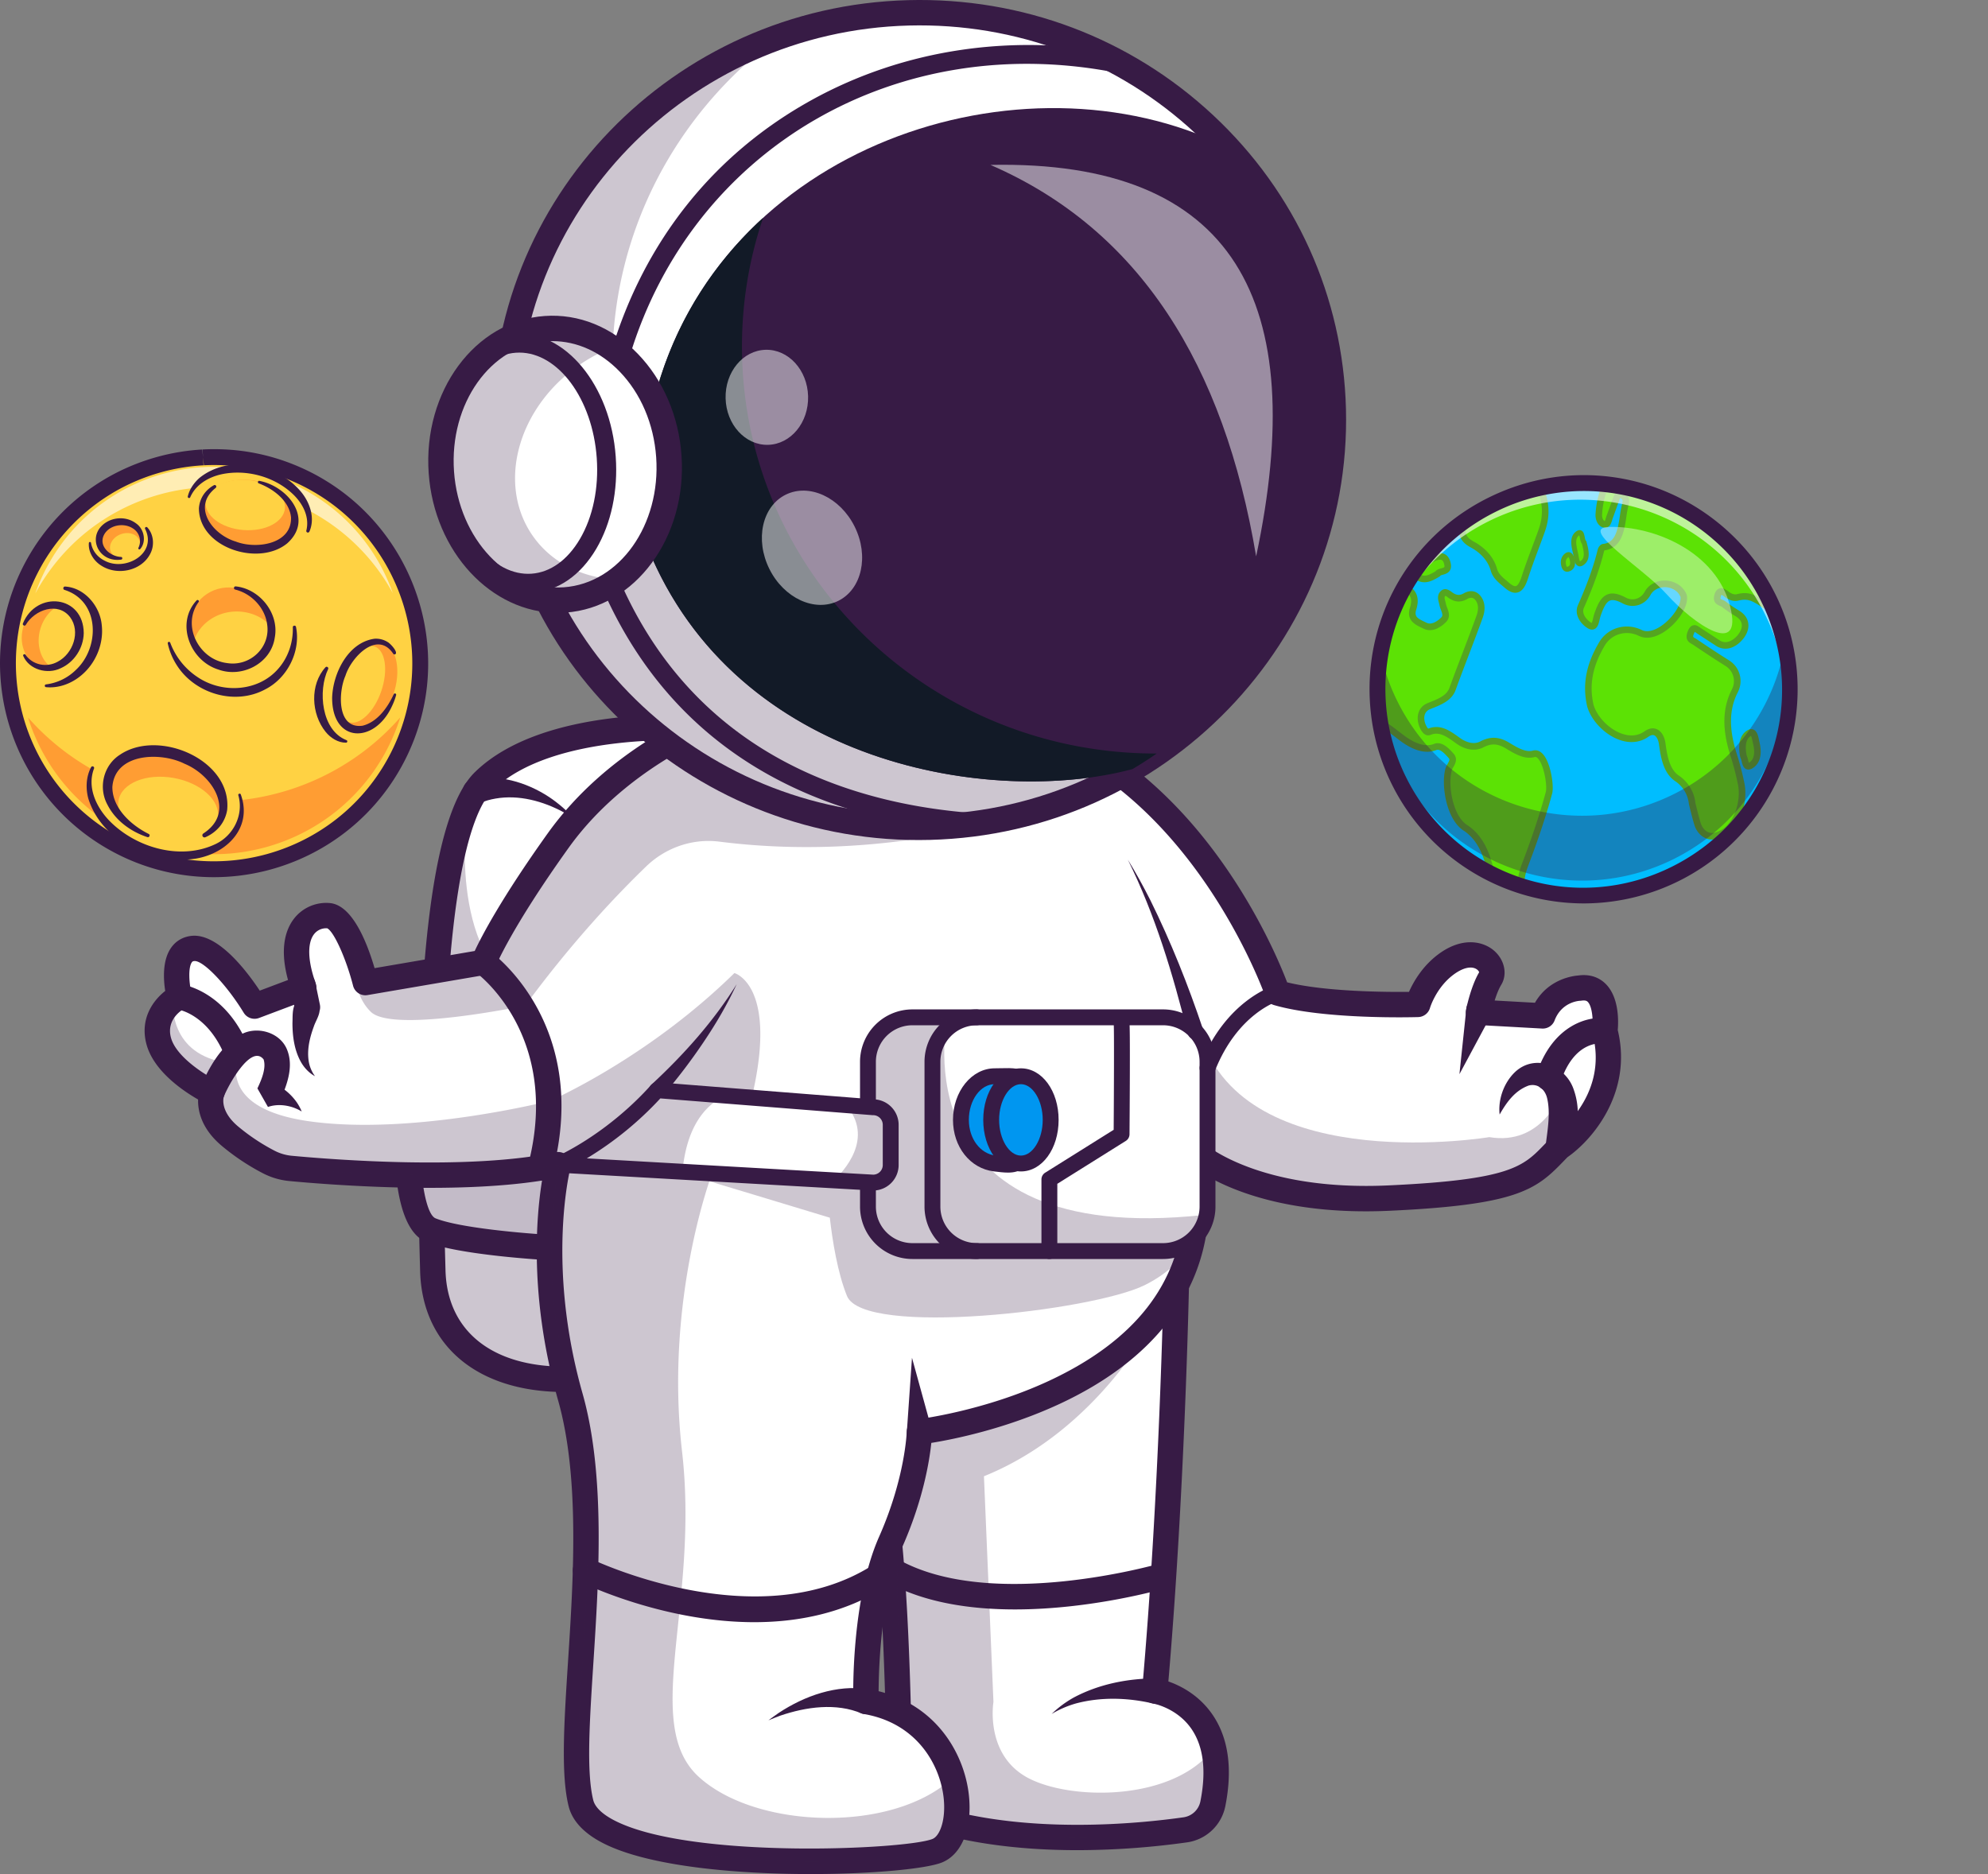 <svg id="Layer_6" data-name="Layer 6" xmlns="http://www.w3.org/2000/svg" xmlns:xlink="http://www.w3.org/1999/xlink" viewBox="0 0 3348.37 3156.95"><rect x="0" y="0" width="3348.37" height="3156.95" fill="#808080" stroke="none"/><defs><style>.cls-1{fill:none;}.cls-2{fill:#fff;}.cls-3{opacity:0.25;}.cls-4{fill:#371b45;}.cls-5{opacity:0.3;}.cls-6{fill:#0096f0;}.cls-7{fill:#121a27;}.cls-8{opacity:0.5;}.cls-9{opacity:0.2;}.cls-10{fill:#371a45;}.cls-11{fill:#99a4c4;}.cls-12{fill:#ffd243;}.cls-13{opacity:0.6;}.cls-14{fill:#ff9d33;}.cls-15{fill:#00bdff;}.cls-16{clip-path:url(#clip-path);}.cls-17{fill:#5ce205;}.cls-18{fill:#54a520;}.cls-19{opacity:0.4;}.cls-20{opacity:0.35;}</style><clipPath id="clip-path" transform="translate(729.25 922.64)"><circle class="cls-1" cx="1938.05" cy="238.57" r="347.12"/></clipPath></defs><path class="cls-2" d="M444.49,303.83,325.77,893.07l-102.3,507.84c-146.89.64-221.08-79.06-223.75-183.29-2.3-89.1-18.22-549.26,45.65-748.26,10.8-33.78,23.95-60.08,39.87-75.68C194.82,286,444.49,303.83,444.49,303.83Z" transform="translate(729.25 922.64)"/><g class="cls-3"><path class="cls-4" d="M325.77,893.07l-102.3,507.84c-146.89.64-221.08-79.06-223.75-183.29-2.3-89.1-18.22-549.26,45.65-748.26l11.38-12.13s-33,242.24,114,306.22C242.12,794.56,291.46,836.46,325.77,893.07Z" transform="translate(729.25 922.64)"/></g><path class="cls-4" d="M221.74,1422.27c-147,0-240.16-78.08-243.39-204.1l-.39-14.44c-13-474.62,18-752.29,92.3-825.28,115.13-113.15,365.15-96.74,375.74-96a21.38,21.38,0,0,1-3,42.65c-2.4-.16-241.4-15.78-342.74,83.82C63.39,445.15,4.06,596.4,20.71,1202.56l.39,14.52c2.6,101.79,77.57,162.43,200.63,162.43.58,0,1.16,0,1.73,0a21.39,21.39,0,0,1,.09,42.77Z" transform="translate(729.25 922.64)"/><path class="cls-2" d="M196.37,1178.87s-147.21-8-200.07-29.4S-41.26,931.66-41.26,931.66l375.05,45.43" transform="translate(729.25 922.64)"/><g class="cls-5"><path class="cls-4" d="M196.37,1178.87s-147.21-8-200.07-29.4S-41.26,931.66-41.26,931.66l375.05,45.43" transform="translate(729.25 922.64)"/></g><path class="cls-4" d="M196.39,1200.25c-.4,0-.79,0-1.18,0-6.16-.34-151.4-8.47-206.93-30.93C-74.23,1144-66.45,979.74-62.57,930a21.45,21.45,0,0,1,23-19.65,21.38,21.38,0,0,1,19.66,23c-7.34,94.65,4.22,188.23,24.26,196.34,40.65,16.44,153.26,25.68,193.21,27.86a21.38,21.38,0,0,1-1.14,42.73Z" transform="translate(729.25 922.64)"/><path class="cls-2" d="M1313.6,2115.71a55.14,55.14,0,0,1-46.23,44.09c-68.8,9.79-223.54,25.45-368.55-4.38a617.09,617.09,0,0,1-67-17.53l-46.34-71.3s-2.24-381.27-34.1-507.79l71-44.9,64-40.41,365.61-231.07s-6.79,352-36.19,683.43c0,0,79.16,12.13,98.89,97C1320.34,2047.29,1321.08,2077.76,1313.6,2115.71Z" transform="translate(729.25 922.64)"/><path class="cls-4" d="M1085.78,2194.06c-81.9,0-175.67-8.27-260.61-35.85a21.35,21.35,0,0,1-11.32-8.69l-46.32-71.27a21.34,21.34,0,0,1-3.46-11.52c0-3.79-2.59-380.14-33.43-502.69a21.38,21.38,0,0,1,41.46-10.44c30.23,120.07,34.24,454.71,34.68,506.59l38.75,59.62c156.54,48.43,344.5,29.43,418.84,18.84a33.83,33.83,0,0,0,28.24-27.09c10.19-51.57,5.05-92.6-15.26-122-24.62-35.57-64.59-42.59-65-42.65a21.51,21.51,0,0,1-17.92-23c29-326.88,36-678.44,36.11-682a21.39,21.39,0,0,1,21.37-21h.43a21.39,21.39,0,0,1,21,21.79c-.07,3.47-6.9,344-34.72,667.13,19.84,6.92,50.73,22.24,73.42,54.6,27.55,39.29,35.15,91.54,22.56,155.28a76.67,76.67,0,0,1-64.18,61.15A1344.34,1344.34,0,0,1,1085.78,2194.06Z" transform="translate(729.25 922.64)"/><path class="cls-2" d="M1903.86,1005.1c-4.12,3.32-6.63,5-6.63,5-46.34,46.29-55.21,74.83-286.87,85.52-172,8-267.84-37.68-305.79-61.68v-.05c-13.15-8.29-19.35-14-19.35-14v96.22c-16,320.7-465.93,373.24-465.93,373.24s-1.77,80.18-48.32,185.32-41.64,269-41.64,269c83.11,14.22,128.28,70.55,145.12,126.57a174.88,174.88,0,0,1,7.8,56.82c-.48,15.71-3.42,29.93-8.5,41.42-5.56,12.78-13.79,22.13-24.16,26.41-60.56,25-570.16,42.76-600.41-80.18s46.29-457.86-17.85-684.17-20.48-391.21-20.48-391.21c-147.63,31.54-385.43,12.45-450.7,6.31a100.35,100.35,0,0,1-36.45-10.69,358.84,358.84,0,0,1-65.16-43.24c-44.57-37.1-30.94-74-30.94-74s-.59-.27-1.77-.91c-2.08-1-5.88-3-10.85-5.94-22.29-12.82-67-42.76-77-80.06-9.24-34.75,11-57,24.32-67.3a66.86,66.86,0,0,1,10.43-6.84s-19.35-76.81,22.77-81.51,104,97.12,104,97.12L-217.66,741c-32.93-91.72,8-123.79,41.9-121.12,17.37,1.39,33.2,31,44.47,59.49a482,482,0,0,1,17.43,53.19l199.1-34.11s25-64.35,125.61-205.09C288,385.44,397.29,325.9,444,304c14.16-6.68,22.61-9.84,22.61-9.84s215.51-93,523.66,0,432.15,455.73,432.15,455.73c82.85,24.05,236.3,19.35,236.3,19.35s11.34-40.09,46.72-66.82c52.86-39.87,88.19,2,75.53,22.77s-20,57.41-20,57.41l108.24,6c17.37-45.43,61.9-46.77,61.9-46.77,52.59-8,42.76,72.16,42.76,72.16C2001,918.35,1927,986.77,1903.86,1005.1Z" transform="translate(729.25 922.64)"/><path class="cls-4" d="M636.27,2234.3c-126.4,0-272.83-13-349-51.67-32.88-16.68-52.68-37.8-58.84-62.81-13.23-53.69-7.54-141.41-1-243,9-138.4,20.13-310.64-16.67-440.46-49.12-173.28-36.8-310.57-27.06-370.3-149.66,23.68-360.86,6.91-425.53.83A121.5,121.5,0,0,1-286,1054a381,381,0,0,1-69.11-45.88c-35-29.11-41-59.55-40.49-78.61-25.15-14.38-74.88-47.82-87-93.2-11.37-42.62,11-73.49,31.62-89.66-3-19.42-4.95-51.35,9.75-72.52,8.07-11.65,20-18.65,34.39-20.26,44.08-4.83,91.95,57.37,115.08,92.24l47.62-17.93c-14.88-54.16-3.41-85.63,9.81-102.93a68.55,68.55,0,0,1,60.26-26.67c37.31,2.94,62.11,63.35,75.72,109.66L70.31,679.34C81.74,654.86,115,590.68,193.46,480.92,295,339,447.17,278.75,458.61,274.37c14.39-6.1,229.93-93.59,537.87-.63,130.74,39.47,249.4,133.25,343.12,271.2,57.1,84,88.55,159.68,99.05,187.2,65.37,16,167.92,16.47,205.26,16.05,7.27-16.4,22.13-42.72,48.68-62.77,41.07-31,77.12-22.49,95.51-5.79,17.08,15.5,21.76,39.37,11.11,56.75-4.28,7-8.06,16.94-11,26.39l67.86,3.77c23-40.09,64.06-45.26,72.81-45.91,22.91-3.2,37.52,5.63,45.79,13.65,23.21,22.53,22.14,63.23,20.85,78.23,25.37,105.41-42.88,185.11-84.54,214.06-3,3-5.83,6-8.58,8.81-45.27,46.85-78.78,71.76-291,81.56-160.06,7.39-257.16-30.34-304.76-56.94v56.07c0,.35,0,.71,0,1.07-7,139.55-93.88,252-251.31,325.21C964.5,1484.55,876,1502.1,839.35,1508c-3.15,30.43-13.7,95.92-48.84,175.26-35.57,80.3-39.67,199.43-39.92,243,100.27,25.1,144.64,108.22,152,174.67,6.14,55.31-11.47,99.94-44.87,113.69C831.68,2225.38,740.82,2234.3,636.27,2234.3ZM210.85,1017.94a21.38,21.38,0,0,1,20.67,26.85c-.41,1.57-41.21,162.6,20.4,379.91,38.8,136.9,27.37,313.22,18.19,454.89-6.35,98-11.84,182.72-.19,230,3.8,15.41,22,27.48,36.66,34.9,129.41,65.62,491.64,48.43,534.87,30.62,12.39-5.09,22.75-32.46,18.65-69.42-6.16-55.47-45-125.66-134.38-141A21.4,21.4,0,0,1,708,1944.31c-.2-6.9-4.53-170,43.45-278.34,44.05-99.43,46.5-176.38,46.52-177.15a21.42,21.42,0,0,1,18.89-20.72c1.09-.13,111.25-13.55,221.34-64.95,143.36-66.93,219.28-163.7,225.68-287.63v-95.66a21.38,21.38,0,0,1,35.88-15.71c.8.72,91.53,80.15,309.67,70.07,205.15-9.47,226.64-31.71,262.23-68.55,3.35-3.47,6.81-7,10.5-10.73a21.06,21.06,0,0,1,3.18-2.63c3.87-2.63,95.6-66.52,67.86-172.85a21.46,21.46,0,0,1-.54-8c1.72-14.67,0-39-7.77-46.53-.94-.91-3.11-3-10.54-1.9a22.47,22.47,0,0,1-2.58.23c-2.92.16-30.92,2.52-42.59,33A21.26,21.26,0,0,1,1868,810l-108.25-6A21.4,21.4,0,0,1,1740,778.47c.82-4.07,8.27-40,22.11-63.32-.44-1.39-2.22-4.3-6.23-6.18-9.2-4.31-22.85-.45-37.48,10.58-28.88,21.79-39,55.25-39.08,55.58a21.39,21.39,0,0,1-19.92,15.55c-6.39.18-157.8,4.49-242.91-20.22a21.38,21.38,0,0,1-14.27-13.62c-1.21-3.51-124.27-353.47-418.07-442.17-296.25-89.44-507-1.72-509-.82l-.89.36h0c-1.5.56-150.45,58.09-245.93,191.59C131.06,641.7,105.41,705.62,105.16,706.25a21.5,21.5,0,0,1-16.31,13.3l-199.1,34.08a21.38,21.38,0,0,1-24.33-15.78c-11.64-45.53-32.25-91.23-43.54-96.72a25.73,25.73,0,0,0-22.25,10c-11.6,15.18-10.56,45.3,2.85,82.62A21.38,21.38,0,0,1-210.12,761L-293,792.21a21.41,21.41,0,0,1-25.79-8.89c-28.75-47.18-68.57-88.72-83.38-87-2.53.28-3.22,1-4,2.13-6.56,9.46-4.43,36.81-.37,52.91a21.38,21.38,0,0,1-11.17,24.35c-3.17,1.66-32.11,17.78-23.64,49.54,8.84,33.14,59.43,64,78.18,73.12,10.2,4.94,15.18,16,10.85,26.4-1,3.59-5.5,25.48,24.48,50.45a338.44,338.44,0,0,0,61.25,40.68,79.25,79.25,0,0,0,28.72,8.4c67.84,6.37,300.4,24.81,444.2-5.91A21.29,21.29,0,0,1,210.85,1017.94ZM466.61,294.21h0Z" transform="translate(729.25 922.64)"/><path class="cls-4" d="M-198.21,732.37l7.74,37.26a21.15,21.15,0,0,1-.52,10.66c-1,9.22-6.88,17.73-9.81,26.61-6.48,17.79-11.23,36.78-8.82,55.79a58,58,0,0,0,10.91,27.55c-9.32-4.94-17.47-13.22-23.2-23.07-11.48-19.89-14.72-43.56-14.76-66.19.48-11.64-.67-23.44,5.11-34.16l-.78,11.51-7.74-37.26c-4.9-27.81,35.25-36.22,41.87-8.7Z" transform="translate(729.25 922.64)"/><path class="cls-4" d="M-392.26,909.64c15.54-34.3,33.89-69.48,68-89.12,26.2-15.37,65.46-5.2,78,23.85,10.35,24.14,3.68,49.64-4.88,71.72a157.56,157.56,0,0,1-6.93,15.08L-276,899.61c18.85,5.67,35.53,18.91,46.64,34.77a82.1,82.1,0,0,1,8.26,15.32A76.46,76.46,0,0,0-236,942.77c-13.28-4.38-27.87-5.3-41.07-1-.27.16-1.15.39-.7.59l-17.92-31.56c7.56-15.86,15-34.65,10.43-48.78-21.48-27.32-61.19,46.56-67.51,64-11.57,25.74-49.53,10.09-39.5-16.37Z" transform="translate(729.25 922.64)"/><path class="cls-4" d="M-333,864.19a21.41,21.41,0,0,1-19.58-12.77c-28.94-65.68-75.55-73.33-77.52-73.63A21.26,21.26,0,0,1-448.57,754a21.52,21.52,0,0,1,24-18.58c2.92.36,72,9.86,111.15,98.79a21.38,21.38,0,0,1-10.94,28.19A21.42,21.42,0,0,1-333,864.19Z" transform="translate(729.25 922.64)"/><path class="cls-4" d="M181.06,1066.22a21.68,21.68,0,0,1-5.37-.69,21.38,21.38,0,0,1-15.34-26.06C215.93,824.71,78.46,720.05,72.58,715.7a21.38,21.38,0,0,1,25.27-34.49c6.84,5,167,125.24,103.9,369A21.41,21.41,0,0,1,181.06,1066.22Z" transform="translate(729.25 922.64)"/><rect class="cls-2" x="1461.91" y="1713.75" width="571.93" height="393.76" rx="74.83"/><path class="cls-4" d="M1229.75,1198.22H807.49a88.29,88.29,0,0,1-88.2-88.19V865.93a88.3,88.3,0,0,1,88.2-88.19h422.26a88.3,88.3,0,0,1,88.2,88.19V1110A88.3,88.3,0,0,1,1229.75,1198.22ZM807.49,804.47A61.53,61.53,0,0,0,746,865.93V1110a61.54,61.54,0,0,0,61.47,61.47h422.26a61.55,61.55,0,0,0,61.47-61.47V865.93a61.54,61.54,0,0,0-61.47-61.46Z" transform="translate(729.25 922.64)"/><path class="cls-4" d="M916.09,1198.22a88.3,88.3,0,0,1-88.2-88.19V865.93a88.3,88.3,0,0,1,88.2-88.19,13.37,13.37,0,0,1,0,26.73,61.53,61.53,0,0,0-61.47,61.46V1110a61.54,61.54,0,0,0,61.47,61.47,13.36,13.36,0,0,1,0,26.72Z" transform="translate(729.25 922.64)"/><path class="cls-4" d="M1038.22,1198.22a13.37,13.37,0,0,1-13.37-13.36V1064.15a13.37,13.37,0,0,1,6.27-11.33l115.39-72.27c.46-66.79.87-167.77.11-177.56a13.36,13.36,0,0,1,26.16-5.33c.52,2.09,1.75,7,.4,190.42a13.34,13.34,0,0,1-6.27,11.22l-115.33,72.24v113.32A13.36,13.36,0,0,1,1038.22,1198.22Zm108.43-395.05a8.46,8.46,0,0,0,.2,1C1146.77,803.83,1146.7,803.5,1146.65,803.17Z" transform="translate(729.25 922.64)"/><ellipse class="cls-6" cx="1675.36" cy="1886.48" rx="56.88" ry="73.5"/><path class="cls-4" d="M968.42,1052.66c-7.26,0-15.22-1-23.95-2.06-39.76-4.92-68.61-41.41-68.61-86.76,0-47.9,31.51-86.86,70.25-86.86,3.67,0,7.27-.09,10.77-.17,18.45-.44,35.89-.87,48.06,11.32,8.11,8.12,11.84,20.21,11.41,37-2,77.31-5.38,105.37-21.4,119.17C987.46,1050.7,978.66,1052.66,968.42,1052.66ZM966.8,903.38c-3,0-6.16.07-9.28.15-3.7.09-7.52.18-11.41.18-24,0-43.52,27-43.52,60.13,0,31.66,19,57,45.16,60.23,13.93,1.73,26,3.2,29.76-.07,9-7.76,10.88-51.55,12.12-99.61.23-8.66-1-14.82-3.6-17.38C983,904,975.42,903.38,966.8,903.38Z" transform="translate(729.25 922.64)"/><ellipse class="cls-2" cx="1719.55" cy="1886.48" rx="50.11" ry="73.5"/><ellipse class="cls-6" cx="1719.55" cy="1886.48" rx="50.11" ry="73.5"/><path class="cls-4" d="M990.3,1050.7c-35.6,0-63.48-38.15-63.48-86.86S954.7,877,990.3,877s63.47,38.15,63.47,86.86S1025.89,1050.7,990.3,1050.7Zm0-147c-19.93,0-36.75,27.53-36.75,60.13S970.37,1024,990.3,1024,1027,996.44,1027,963.84,1010.21,903.71,990.3,903.71Z" transform="translate(729.25 922.64)"/><path class="cls-2" d="M377.44,913.84l363.9,28.71A29.62,29.62,0,0,1,771,972.17v67.7a29.62,29.62,0,0,1-29.62,29.62l-530.49-30.17C265.9,1003.32,341.8,964.66,377.44,913.84Z" transform="translate(729.25 922.64)"/><path class="cls-4" d="M741.34,1082.86c-.25,0-.51,0-.76,0l-530.49-30.17a13.36,13.36,0,0,1-4.91-25.44c57.92-27.13,117.07-71.7,162.3-122.28a13.29,13.29,0,0,1,11-4.42l363.43,28.67a43,43,0,0,1,42.4,43v67.71A43,43,0,0,1,741.34,1082.86Zm-482.27-54.18,482.59,27.45a16.28,16.28,0,0,0,15.93-16.25V972.17a16.27,16.27,0,0,0-16.25-16.25c-.35,0-.7,0-1.05,0L382.94,927.68A568.45,568.45,0,0,1,259.07,1028.68Z" transform="translate(729.25 922.64)"/><path class="cls-4" d="M368,904.42c54.16-50.2,104.39-106.24,143.55-169.19-15.76,34-34.83,66.62-55.86,97.73a968.18,968.18,0,0,1-68.74,90.31A13.4,13.4,0,1,1,368,904.42Z" transform="translate(729.25 922.64)"/><path class="cls-4" d="M1271.1,818c-24.9-100-54.84-199.92-100.8-292.54,13.65,22.08,26.13,44.92,37.9,68.15,34.74,70.24,63.66,142.9,88.65,217.25,5.25,17.67-21.08,25.1-25.75,7.14Z" transform="translate(729.25 922.64)"/><path class="cls-4" d="M1304.58,889.79a13.36,13.36,0,0,1-12.42-18.28c43.56-110,123.27-133.5,126.64-134.45a13.36,13.36,0,0,1,7.27,25.72c-3,.86-70.67,21.61-109.07,118.57A13.35,13.35,0,0,1,1304.58,889.79Z" transform="translate(729.25 922.64)"/><path class="cls-4" d="M1874.16,1006.34c3.13-25.16,8.18-53.82,2.58-78.22-3.33-15.57-15.83-26.22-31.39-22.07-21.85,8.05-35.92,26-48.78,48.77-2.75-24.05,6.21-52.35,25.51-71.14,33.45-32.13,85.87-11.95,99.43,29.59,10.56,30,7.55,60.14-.62,89.36a145.07,145.07,0,0,1-5.93,16.53,21.5,21.5,0,0,1-40.8-12.82Z" transform="translate(729.25 922.64)"/><path class="cls-4" d="M1878.91,914.67a21.6,21.6,0,0,1-6.72-1.08,21.38,21.38,0,0,1-13.58-27c28.11-85,90-98.35,118.74-93.59a21.38,21.38,0,0,1-6.74,42.22c-5.15-.67-48.59-4.17-71.4,64.8A21.38,21.38,0,0,1,1878.91,914.67Z" transform="translate(729.25 922.64)"/><path class="cls-4" d="M1781.37,789l-52.51,97.85,11.64-110.44a21.79,21.79,0,0,1,24-19.38c15.14,1.26,24.3,18.81,16.92,32Z" transform="translate(729.25 922.64)"/><path class="cls-4" d="M798,1491.46l8.8-126.85,33.75,122.6a21.69,21.69,0,0,1-15.16,26.66c-14.09,4.17-28.64-7.85-27.39-22.41Z" transform="translate(729.25 922.64)"/><path class="cls-4" d="M541.17,1810c-151.89,0-285.43-64.16-293.63-68.18a21.38,21.38,0,0,1,18.8-38.41h0c2.77,1.36,279.39,133.93,473.6,11a21.38,21.38,0,1,1,22.86,36.13C692.76,1794.89,614.8,1810,541.17,1810Z" transform="translate(729.25 922.64)"/><path class="cls-4" d="M722.22,1963.83c-43-18.35-93.74-11.2-137.19,3.6-6.71,2.44-13.32,5.22-20.06,7.86,5.84-4.17,11.64-8.54,17.66-12.64,43.61-28.68,96.91-47.58,149.79-40,30.46,5.71,19.65,50.08-10.2,41.2Z" transform="translate(729.25 922.64)"/><path class="cls-4" d="M980.17,1788.53c-75.38,0-154.52-11.48-218-47.31a21.38,21.38,0,1,1,21-37.24c157.46,88.83,438.54,8,441.36,7.12a21.38,21.38,0,0,1,12,41C1228.8,1754.4,1110.11,1788.53,980.17,1788.53Z" transform="translate(729.25 922.64)"/><path class="cls-4" d="M1212.82,1947c-42.16-9.86-87.22-11.35-129.45-.22A172.05,172.05,0,0,0,1042,1964.6a177.77,177.77,0,0,1,37.28-27.68c42.69-22.79,91.88-32.37,140.21-32.23,32.06,2.78,24.72,49.58-6.69,42.34Z" transform="translate(729.25 922.64)"/><path class="cls-4" d="M63.88,390.79c45.35-10.33,93.59,4.17,131.44,29,15.85,10.47,30.82,23.85,44,37.41-6.56-3.92-13-8-19.5-11.66-34.43-18.64-75.26-29.76-114.16-23-9,1.6-18.66,3.86-26.42,8.11C52.58,440,37.79,401.76,63.88,390.79Z" transform="translate(729.25 922.64)"/><g class="cls-3"><path class="cls-4" d="M1903.86,1005.1c-4.12,3.32-6.63,5-6.63,5-46.34,46.29-55.21,74.83-286.87,85.52-172,8-267.84-37.68-305.79-61.68v-.05l-6.79-199.11c85.63,223.91,481.43,158.11,481.43,158.11,88.73,14.91,120-71.94,120-71.94l4.49,54.84S1903.86,988,1903.86,1005.1Z" transform="translate(729.25 922.64)"/></g><g class="cls-3"><path class="cls-4" d="M990.28,450.07S764.5,530.94,482.6,495.18c-45.27-5.77-90.6,9.94-123.42,41.64C309.9,584.34,234.53,663.66,155.42,771.31c0,0-222.51,46.77-259.93,10.69s-26.78-102.63-26.78-102.63a482,482,0,0,1,17.43,53.19l199.1-34.11s25-64.35,125.61-205.09C288,385.44,397.29,325.9,444,304Z" transform="translate(729.25 922.64)"/></g><path class="cls-2" d="M121.4-197c9.81,378.84,330,677.89,715.23,667.91,125.09-3.24,241.59-38.66,341.64-98C1386.38,249.49,1523,22.66,1516.38-233.18c-4.42-170.72-71.89-325.2-179.89-442.55-131.76-143-323.74-230.78-535.39-225.3C415.9-891.06,111.59-575.84,121.4-197Z" transform="translate(729.25 922.64)"/><g class="cls-3"><path class="cls-4" d="M121.4-197c9.81,378.84,330,677.89,715.23,667.91,125.09-3.24,241.59-38.66,341.64-98,19.8-11.74,39-24.43,57.4-38a707.22,707.22,0,0,1-218,40.13C632.45,385,312.24,86,302.42-292.9,296.43-524.32,407.67-732,583-860.84,307.4-763.34,113.54-500.6,121.4-197Z" transform="translate(729.25 922.64)"/></g><path class="cls-4" d="M818,492.46c-387.82,0-708.06-305.23-718-688.93h0c-10.11-390,304.17-715.65,700.55-725.92,191.69-5,374.33,63.88,513.56,193.88s218.74,305.81,223.63,494.8c10.1,390-304.17,715.66-700.56,725.92Q827.58,492.47,818,492.46Zm-675.26-690c9.49,366.44,320.62,656.7,693.34,647.05S1504.49,133.84,1495-232.6c-4.6-177.44-79.2-342.46-210.08-464.66s-302.48-187-483.26-182.38C428.87-870,133.3-564,142.75-197.58Z" transform="translate(729.25 922.64)"/><path class="cls-4" d="M361.14-1.36C510.71,368.78,944.9,435.71,1178.27,372.88,1386.38,249.49,1523,22.66,1516.38-233.18c-4.42-170.72-71.89-325.2-179.89-442.55h-.11C992.6-844.07,480.92-678.44,372.47-249.37Z" transform="translate(729.25 922.64)"/><path class="cls-7" d="M361.14-1.36C510.71,368.78,944.9,435.71,1178.27,372.88q20.94-12.4,40.81-26.19c-377.67,1-688.72-294.84-698.39-668.13A674.44,674.44,0,0,1,556-555.69C470-477.16,404.1-374.45,372.47-249.37Z" transform="translate(729.25 922.64)"/><path class="cls-4" d="M920,479.81c-.34,0-.7,0-1,0C705.64,466,422.52,383.35,285.1,68.22a16,16,0,0,1-1.32-7l15.57-387a15.62,15.62,0,0,1,.66-3.95C355.73-516.13,472.6-662.91,638-754.25c155.91-86.11,341.66-113.34,523-76.69A16,16,0,0,1,1173.53-812a16,16,0,0,1-18.9,12.54c-371.24-75-717.17,125.52-823.32,477L316,58.75c131.5,297.56,401.4,375.84,605.05,389a16,16,0,0,1-1,32Z" transform="translate(729.25 922.64)"/><ellipse class="cls-2" cx="205.69" cy="-140.51" rx="192.05" ry="229.06" transform="translate(739.71 936.84) rotate(-4.06)"/><g class="cls-3"><path class="cls-4" d="M311.39,53.85C285.46,73.44,255,85.65,221.88,88,116.09,95.5,23.05-.73,14.1-126.93S83.68-361.52,189.47-369c40.17-2.85,78.45,9.24,111,32.26a270.42,270.42,0,0,0-51.62,27.3C144.08-238.61,107.24-109.95,166.66-22,198.73,25.44,252.37,51.3,311.39,53.85Z" transform="translate(729.25 922.64)"/></g><path class="cls-4" d="M210.4,109.77C98.46,109.77,2.2,7.22-7.21-125.41-17-263.16,70.59-382,188-390.33c57.62-4.12,113.37,18.57,157.09,63.78,42.73,44.2,68.84,104.91,73.52,170.94h0C428.36-17.86,340.8,101,223.41,109.3Q216.87,109.77,210.4,109.77ZM201.08-348c-3.36,0-6.71.12-10.08.35C97.13-341,27.35-242.67,35.45-128.44s91,201.65,184.93,195.09S384-38.36,375.93-152.58h0c-4-56-25.84-107.25-61.6-144.23C282.17-330.09,242.29-348,201.08-348Z" transform="translate(729.25 922.64)"/><path class="cls-4" d="M160.09,76.06c-39.66,0-77.74-20.55-108-58.51-31-38.83-50.26-91.71-54.32-148.9S5.31-243.61,30.5-286.42c26.31-44.72,64.24-71,106.81-74,85.31-6,162,86.85,170.51,207.12h0c4.06,57.19-7.58,112.27-32.76,155.07-26.32,44.73-64.25,71-106.82,74Q164.16,76.05,160.09,76.06ZM145.43-328.67c-2,0-3.89.07-5.85.21-31.72,2.24-60.64,22.95-81.44,58.3-21.93,37.27-32,85.76-28.42,136.54S50.16-36.25,77.13-2.45C102.7,29.61,134.24,46,166,43.78s60.63-23,81.43-58.31c21.93-37.26,32-85.76,28.42-136.54h0C268.76-250.74,210.9-328.67,145.43-328.67Z" transform="translate(729.25 922.64)"/><g class="cls-8"><path class="cls-2" d="M1386.45,14.6c90.86-428-35.19-667.92-447.5-659.45C1190.23-535.84,1332.25-308.26,1386.45,14.6Z" transform="translate(729.25 922.64)"/></g><g class="cls-8"><ellipse class="cls-2" cx="562.33" cy="-253.39" rx="69.49" ry="80.07" transform="translate(736 937.12) rotate(-1.48)"/></g><g class="cls-8"><ellipse class="cls-2" cx="638.4" cy="0.11" rx="80.18" ry="99.78" transform="translate(795.87 1206.69) rotate(-26.42)"/></g><g class="cls-3"><path class="cls-4" d="M-344.66,868-385,910.81c-22.29-12.82-67-42.76-77-80.06-9.24-34.75,11-57,24.32-67.3C-438.09,767.73-445.15,854.48-344.66,868Z" transform="translate(729.25 922.64)"/></g><g class="cls-3"><path class="cls-4" d="M885.11,2127a148.64,148.64,0,0,1-8.49,41.42c-5.56,12.78-13.79,22.13-24.16,26.41-60.56,25-570.17,42.76-600.42-80.18s46.29-457.86-17.85-684.17-20.47-391.21-20.47-391.21c-147.64,31.54-385.44,12.45-450.7,6.31a100.4,100.4,0,0,1-36.46-10.69,358.49,358.49,0,0,1-65.15-43.24c-44.58-37.1-31-74-31-74s-.59-.27-1.76-.91l14.16-24.59L-322.66,843c-2.68,4.81-54,100,115.61,123.41,174,24.06,404.62-34.74,404.62-34.74S360.71,860.84,507.7,716.52c0,0,70.82,19.14,32.07,197.34,0,0-102.9-11.06-118.93,131l49.33,9.08s-80.28,210.55-50.67,468.39-69.06,458.77,27.85,547.88,330.11,96.21,430,0l.05,0S887.09,2093.52,885.11,2127Z" transform="translate(729.25 922.64)"/></g><g class="cls-3"><path class="cls-4" d="M1297.78,1124.08s-11.23,75-99.42,118.34-473,87.45-501.1,18c-15.77-39.07-24.38-92.52-28.87-131.81-47.19-14.43-218.34-66-218.34-66l222.14,6.25c21-19.14,71.14-74.35,23.68-129.89l37.47-8.66s-19.62-117,37.63-134.64,94.66,0,94.66,0S785.61,1179.3,1297.78,1124.08Z" transform="translate(729.25 922.64)"/></g><g class="cls-3"><path class="cls-4" d="M1313.6,2115.71a55.14,55.14,0,0,1-46.23,44.09c-68.8,9.79-223.54,25.45-368.55-4.38.64-8.66-35.86-128.39-113.37-217.06L781,1650.63s17.91-55.91,41.32-136.73c3.21-11,6.52-22.5,9.89-34.37q27.35-1.68,54.09-6c118.93-19.08,228.88-76.86,329.42-175.74,0,0-93.54,188-287.72,266.4l16,380.14s-15,88.46,57.51,127.64c70.93,38.38,244.65,40.89,313.07-49.07C1320.34,2047.29,1321.08,2077.76,1313.6,2115.71Z" transform="translate(729.25 922.64)"/></g><g class="cls-9"><path class="cls-10" d="M-41.49,237c3,.35,6.06.63,9.16.88C-35.43,237.64-38.49,237.35-41.49,237Z" transform="translate(729.25 922.64)"/></g><g class="cls-9"><path class="cls-10" d="M-9.69,238.54c-7.7.11-15.29-.11-22.64-.67C-25,238.43-17.39,238.64-9.69,238.54Z" transform="translate(729.25 922.64)"/></g><g class="cls-9"><path class="cls-10" d="M-9.69,238.54c4.84-.06,9.73-.25,14.63-.55Q-2.41,238.44-9.69,238.54Z" transform="translate(729.25 922.64)"/></g><path class="cls-11" d="M-23.48,232.47a346.51,346.51,0,0,1-6.89,40.44,346.85,346.85,0,0,1-34.82,90.24c-93.13,167.6-304.47,228-472.06,134.83-133.44-74.15-198.89-223.25-173-365.54A347.33,347.33,0,0,1-672.08,25.92a349.39,349.39,0,0,1,29.62-44.79,343.7,343.7,0,0,1,89.89-81c7.77-4.87,15.74-9.4,23.84-13.59a348.11,348.11,0,0,1,140.82-38.58c.44,0,.87-.06,1.3-.07,3-.17,6-.29,9.05-.36q9-.25,18,0a344.23,344.23,0,0,1,121.14,25.29A349,349,0,0,1-200-108.89c2.7,1.52,5.38,3,8,4.62,1.61.93,3.19,1.9,4.76,2.88a345.81,345.81,0,0,1,52.84,39.68C-52,13.44-11.56,123.6-23.48,232.47Z" transform="translate(729.25 922.64)"/><path class="cls-12" d="M-23.48,232.47a346.51,346.51,0,0,1-6.89,40.44,346.85,346.85,0,0,1-34.82,90.24c-93.13,167.6-304.47,228-472.06,134.83-133.44-74.15-198.89-223.25-173-365.54A347.33,347.33,0,0,1-672.08,25.92a349.39,349.39,0,0,1,29.62-44.79,343.7,343.7,0,0,1,89.89-81c7.77-4.87,15.74-9.4,23.84-13.59a348.11,348.11,0,0,1,140.82-38.58c.44,0,.87-.06,1.3-.07,3-.17,6-.29,9.05-.36q9-.25,18,0a344.23,344.23,0,0,1,121.14,25.29A349,349,0,0,1-200-108.89c2.7,1.52,5.38,3,8,4.62,1.61.93,3.19,1.9,4.76,2.88a345.81,345.81,0,0,1,52.84,39.68C-52,13.44-11.56,123.6-23.48,232.47Z" transform="translate(729.25 922.64)"/><g class="cls-13"><path class="cls-2" d="M-67.63,76.59a340.62,340.62,0,0,0-69.69-88.95,340.63,340.63,0,0,0-52.19-39.17c-1.54-1-3.11-1.93-4.69-2.86-2.62-1.56-5.26-3-7.93-4.56a342.18,342.18,0,0,0-37.94-18.13,339.49,339.49,0,0,0-119.62-25q-8.9-.21-17.77,0c-3,.06-6,.19-8.93.35-.43,0-.86.06-1.3.07a343.87,343.87,0,0,0-139.06,38.1c-8,4.13-15.86,8.62-23.54,13.43A339.49,339.49,0,0,0-639,30a343,343,0,0,0-29.26,44.24c-.53,1-1.06,1.92-1.58,2.88A321.7,321.7,0,0,1-647.74,28,322.64,322.64,0,0,1-620.5-13.26a316.51,316.51,0,0,1,82.68-74.53q10.73-6.72,21.92-12.51a320.36,320.36,0,0,1,129.52-35.49c.42,0,.81-.05,1.21-.05,2.76-.16,5.52-.27,8.31-.34q8.28-.23,16.55,0A316.44,316.44,0,0,1-248.9-112.95,322.2,322.2,0,0,1-213.56-96c2.49,1.4,4.95,2.79,7.39,4.24,1.47.86,2.92,1.75,4.38,2.66A318.72,318.72,0,0,1-153.2-52.66,318.15,318.15,0,0,1-67.63,76.59Z" transform="translate(729.25 922.64)"/></g><path class="cls-14" d="M-55.12,285.9a328,328,0,0,1-26.4,61.42C-169.64,505.89-369.6,563-528.18,474.89A327.32,327.32,0,0,1-682,286.1,417.18,417.18,0,0,0-571.5,374.93C-396.57,472.14-182,430.35-55.12,285.9Z" transform="translate(729.25 922.64)"/><path class="cls-14" d="M-157.46,232.6c-9.48,42.3,3.5,76.54,29,76.47s56.13-33.32,65.61-75.62-5.8-77.62-31.29-77.55S-148,190.3-157.46,232.6Z" transform="translate(729.25 922.64)"/><path class="cls-4" d="M-176.55,204.43c-17.54,36.45-11.39,103.27,30.76,119.69,2.37.63,1.82,4.38-.62,4.32-13.41.15-26.09-8-34.36-18.19-24.45-30.2-26.93-79.48-.25-108.88,2-2.25,5.85.37,4.47,3.06Z" transform="translate(729.25 922.64)"/><ellipse class="cls-14" cx="-526.24" cy="-12.95" rx="34.5" ry="29.43" transform="translate(729.01 888.96) rotate(-3.67)"/><ellipse class="cls-12" cx="-518.59" cy="-3.07" rx="25.92" ry="20.92" transform="translate(698.07 742.43) rotate(-20.31)"/><path class="cls-4" d="M-525.15,20.06c-41,5.76-60.25-44.32-22.23-64.57,14.91-7.64,33.71-6.69,47.11,3.43,13.71,9.27,18.21,30.66,7.19,43.34A1.84,1.84,0,0,1-496.15.31,25.22,25.22,0,0,0-506-32.83c-15.44-9.79-39.78-5.25-48.2,11.44-9.44,18.78,10.42,36.31,28.88,36.93,2.64.12,2.77,4.19.19,4.52Z" transform="translate(729.25 922.64)"/><path class="cls-4" d="M-481.11-34.21C-470.43-22.62-468.69-4-476.06,10c-14.72,29.13-55.34,37.45-82,20.54C-571.24,22.68-580.89,7.5-579.56-8a1.83,1.83,0,0,1,3.63-.12c2.13,13.33,11,24.1,22.82,29.93C-518.37,40.67-463.9,10-484.82-31.62c-1.3-2.27,2-4.55,3.71-2.59Z" transform="translate(729.25 922.64)"/><path class="cls-4" d="M-619.53,65.42c32.61,1.93,58.81,32.78,61.64,64.87,3.68,32.11-10.51,65.37-35.42,85.52-16.33,13.46-37.75,21.2-58.43,19.09a2.33,2.33,0,0,1-2.08-2.56,2.34,2.34,0,0,1,2.09-2.09,86.69,86.69,0,0,0,49.94-24.06c41.22-37.93,41-116.28-18.81-135.1-3.25-.92-2.3-6,1.07-5.67Z" transform="translate(729.25 922.64)"/><ellipse class="cls-14" cx="-642.84" cy="149.13" rx="56.47" ry="49.61" transform="translate(51.77 412.77) rotate(-79.95)"/><path class="cls-12" d="M-643.81,200.79c17.64.21,35.59-11.8,44.81-32,12.26-26.88,4.4-58.09-17.55-69.73a37,37,0,0,0-9.6-3.5c-13,5.28-24.56,16.36-31.6,31.76C-670.21,154.64-663.83,186-643.81,200.79Z" transform="translate(729.25 922.64)"/><path class="cls-4" d="M-690.66,127.58c22.9-55.85,102.09-47.8,102.46,16.36-.5,25.27-16.07,49.05-38.9,59.12-22.17,10.84-53,2.54-63-20.64-1.13-2.36,2.32-4.3,3.78-2.19,12.13,17.69,35.9,22,54,11.94,26.13-13.44,39.27-50.9,21.12-75.2-20.28-26.45-59.66-12.65-74.65,13.05-1.63,2.8-6.11.49-4.84-2.44Z" transform="translate(729.25 922.64)"/><path class="cls-4" d="M-230.68,133.55c8.29,40.85-14.4,86.21-52.1,105.19-50.46,27.24-117.61,7.43-148.17-40a112.1,112.1,0,0,1-15.75-37.5,2.18,2.18,0,0,1,1.7-2.59,2.19,2.19,0,0,1,2.5,1.4,119.23,119.23,0,0,0,46.94,58.53c41.66,27.61,102,23.74,135.23-15,16.24-18.52,25-43.73,24.26-69.51-.18-3.26,4.84-3.83,5.39-.58Z" transform="translate(729.25 922.64)"/><ellipse class="cls-14" cx="-343.31" cy="136.38" rx="67.76" ry="69.59" transform="translate(679.47 834.74) rotate(-15.72)"/><path class="cls-12" d="M-403.06,157.9c6.48,23.79,27.87,42.82,55.85,46.67,37.25,5.12,72.09-18.61,77.82-53a57.49,57.49,0,0,0,.6-14.36c-11.34-15.17-29.2-26.09-50.55-29C-357.18,103-392.77,124.77-403.06,157.9Z" transform="translate(729.25 922.64)"/><path class="cls-4" d="M-332.24,65.17c40.33,4.07,73.47,45.26,65.83,86-6.17,43.67-54.83,68.69-95,54.09-47.94-14.81-72.5-78.1-36.62-116.61a2.2,2.2,0,0,1,3.37,2.78c-29.12,39.75.47,97,47.4,102.84,38.83,6.59,74.14-26.18,67.9-65.62-3.69-27-25.61-51.22-53.81-58.15-3.26-.76-2.33-5.75,1-5.34Z" transform="translate(729.25 922.64)"/><path class="cls-12" d="M-537.1,333.62c-16.34,8.6-29.09,21.15-36.22,37.16-12.91,29-3.76,61.1,19.86,89.34,15.5,18.52,37.51,34.66,64.24,45.49,67.48,27.34,139.52,10.54,160.91-37.52,8-17.89,7.79-37.59.95-56.67-11.53-32.22-42.67-61-85-78.16" transform="translate(729.25 922.64)"/><path class="cls-4" d="M-570.84,371.89c-12.22,31.72,3.77,65.33,26.1,88.35,44.76,45.6,121.05,67.49,180.07,38.23,29.36-14.74,46.05-49.22,36.84-81.42-.83-2.55,3.23-3.91,4.14-1.41,21.52,59.66-29.55,105.14-86.23,109.35-69.69,6.26-148.92-32.85-170.62-102.57-4.68-17.43-3.67-36.91,4.75-52.74a2.72,2.72,0,0,1,4.95,2.21Z" transform="translate(729.25 922.64)"/><ellipse class="cls-14" cx="-450.78" cy="418.83" rx="72.78" ry="100.14" transform="translate(-11.14 798.57) rotate(-75.18)"/><ellipse class="cls-12" cx="-446" cy="440.54" rx="53.53" ry="84.89" transform="translate(-71.74 846.49) rotate(-79.84)"/><path class="cls-4" d="M-386.73,481.36c54.84-35.71,16.11-97.82-31.75-117.44C-458.79,343.61-536,345.74-540,403.21c0,35.11,30.78,63.8,61.12,78.92,3.24,1.52,1.17,6.54-2.18,5.38-27.39-9-53.44-27.62-67-54.15-16-28.82-7.22-66.8,20.93-84.68,65.14-44.1,188.88,8.86,180.49,93.17A59.54,59.54,0,0,1-359.35,470a65.23,65.23,0,0,1-24,17.72,3.59,3.59,0,0,1-4.75-1.85,3.6,3.6,0,0,1,1.4-4.52Z" transform="translate(729.25 922.64)"/><path class="cls-12" d="M-236.37,4c12.19-8,21.25-18.86,25.63-32,7.93-23.82-1.74-48.34-22.48-68.73-13.62-13.38-32.16-24.38-54-30.85-55.17-16.32-110.53,2.43-123.66,41.88C-415.79-71-414.14-55.52-407.3-41-395.75-16.58-369,3.65-334.41,13.9" transform="translate(729.25 922.64)"/><path class="cls-4" d="M-213.31-28.83c5.56-22.34-5.11-43.8-20.59-59.45-31.33-31.24-80.37-44.83-123.49-35.15-21.55,5.07-42.31,17.36-51.44,38.45-.94,2.42-4.83,1.12-4.14-1.38,2.83-12,10.28-22.84,19.6-31.14,49-39.73,128.5-24.95,168.81,20.64,16.45,18.17,26.93,46.17,16.39,69.74a2.72,2.72,0,0,1-5.14-1.71Z" transform="translate(729.25 922.64)"/><ellipse class="cls-14" cx="-310.8" cy="-56.35" rx="57.51" ry="79.13" transform="translate(523.97 568.57) rotate(-80.76)"/><ellipse class="cls-12" cx="-316.12" cy="-71.96" rx="42.3" ry="67.08" transform="translate(510.09 541.31) rotate(-85.42)"/><path class="cls-4" d="M-366-100.71c-40.73,32-5.32,78.72,33.94,90.37,33.68,13.18,94.23,5,93-40.61-2.67-27.67-29.49-48.17-54.4-57.44-2.55-.84-1.33-4.87,1.23-4.19,48.13,9.31,92.19,64.74,46.7,105.27C-293.48,32.1-394,.37-394.23-66.44a47.37,47.37,0,0,1,7.82-23A50.56,50.56,0,0,1-369-105.24a2.71,2.71,0,0,1,3.7,1,2.75,2.75,0,0,1-.72,3.5Z" transform="translate(729.25 922.64)"/><ellipse class="cls-12" cx="-120.23" cy="230.02" rx="67.37" ry="35.12" transform="translate(429.83 964.9) rotate(-71.26)"/><path class="cls-4" d="M-67,178.5c-27-40-70.72,6.17-80.4,37.13-12,27-14.93,90.18,28.78,84.23,24.64-6,42.21-30.34,52.45-53a2.2,2.2,0,0,1,2.95-1.16,2.2,2.2,0,0,1,1.17,2.61,110.3,110.3,0,0,1-7.45,19.56C-98.86,330.61-170,329.42-169.83,252.61c1.27-40.85,26.68-93,71.22-99.25a36.61,36.61,0,0,1,22.29,5.57c4.12,1.95,18.69,17.59,12.65,20.6a2.72,2.72,0,0,1-3.38-1Z" transform="translate(729.25 922.64)"/><path class="cls-4" d="M-369.25,555a358.3,358.3,0,0,1-174.49-45.31A360.37,360.37,0,0,1-723.41,130.05,359.93,359.93,0,0,1-683.76,19.44a360.53,360.53,0,0,1,124.13-130.7c8-5,16.32-9.76,24.75-14.12a364.08,364.08,0,0,1,146.22-40.06l1.4,13.31-.83-13.34.95-.05c2.95-.16,6.09-.29,9.25-.37,6-.16,12.32-.17,18.63,0A356.55,356.55,0,0,1-233.4-139.63a361.91,361.91,0,0,1,39.87,19.06c2.86,1.6,5.65,3.18,8.41,4.83,1.58.92,3.27,2,4.93,3C-61.84-40.37,4.91,95.73-10.19,233.92h0a358.71,358.71,0,0,1-7.17,42,360.58,360.58,0,0,1-36.15,93.72C-119.33,488.08-242.49,555-369.25,555Zm-18-707.11.83,13.34-.95,0a337.21,337.21,0,0,0-135.2,37.08c-7.79,4-15.49,8.43-22.89,13.07a333.88,333.88,0,0,0-114.93,121,333.82,333.82,0,0,0-36.72,102.41A333.69,333.69,0,0,0-530.76,486.31c160.89,89.38,364.49,31.23,453.89-129.65a333.49,333.49,0,0,0,33.48-86.78A328.64,328.64,0,0,0-36.77,231h0c14-128-47.8-254-157.44-321-1.54-1-3-1.86-4.52-2.73-2.66-1.6-5.24-3-7.83-4.5a334.33,334.33,0,0,0-36.9-17.64,329.69,329.69,0,0,0-116.46-24.31c-5.84-.15-11.67-.14-17.3,0-2.92.07-5.8.19-8.67.35Z" transform="translate(729.25 922.64)"/><path class="cls-15" d="M2248.65,83.59c1.56,3.14,3.09,6.3,4.56,9.46,78.45,169.69,8.22,372.11-160.19,456.13s-372.37,18.41-460.76-146.32c-1.65-3.07-3.25-6.19-4.82-9.33a346.26,346.26,0,0,1-35-121.72c-13.16-137.16,56.67-274.5,185.86-341.42,1.57-.83,3.17-1.63,4.78-2.43s3.23-1.61,4.85-2.38c131.19-63,282.88-36.14,384.52,56.85A346.21,346.21,0,0,1,2248.65,83.59Z" transform="translate(729.25 922.64)"/><g class="cls-16"><path class="cls-17" d="M2120.88,431.38a58.47,58.47,0,0,0-25.4-42.67c-18.27-12.16-22.42-38.8-24.95-57.91-2-15.41-11.74-27.4-26.78-16.77-34.54,24.42-84.63-12.73-94.46-48.36-8.58-38.12.47-71.47,19.83-103.88,13.44-22.5,41.71-29.27,64.4-18.16,26.75,13.09,68.45-27.41,72.8-53.87.49-3,.81-7.09-.25-9.5-10.83-24.32-47.9-25.88-60.29-3.31-8,14.61-24.62,19.92-39.44,12-27.23-14.52-35.81-2.39-45.08,24.34-3,8.62-3,24.2-13.7,17.58-10.5-6.51-19.5-19.5-14-31.86,13.3-30.15,25.68-62.16,33.63-94.65.52-2.12,2.63-5,4.1-5.15,33.81-3.55,30.27-47.14,36.9-71.44,2.34-8.57.55-12.49-5-15.88s-8.26.47-10.45,6.49c-3.66,10.1-7.25,20.25-11,30.32-1.91,5.16-2.61,13-8.35,12.16-6.74-1-10.2-9.19-9.8-16.64,1.13-21.34,6.78-45.16,19.77-62.43,9.84-13.06,28.83-22.51,43.91-12.48,18.72,12.46,33.32,11.2,53.82.67,8.61-4.42,17.87-9.21,27-12,15.39-4.64,26.38-17,30.27-32.67a40.94,40.94,0,0,1,32.35-29.82c9.87-1.87,16.24-7.33,19.12-19.23,5.13-21.18,21.85-37.17,42-44,30-10.11,54.72-8.44,76.44,13.94,5.93,6.11,12.11,3.73,17.9,2.48,15.15-3.26,31.34-5.74,45.72-9.33,10.91-2.72,26.56,2.44,33.6,11.18,4.76,5.89,10.27,6.55,15.72,5.77,7.49-1.07,15.55-1.21,22.63-2,17.08-2,24.35,1.53,33.34,16.93,3.56,15.09-6.48,35.26-20.62,38.92a60.26,60.26,0,0,1-13.78,1.84c-13.23.22-15.42,8.54-11,25.24,9.51,35.86-2.38,88.65-40.63,101.95-9.27,3.22-14.41,6.86-10.08,21.6,2.27,7.71,3.56,16.82-.25,24.79-8.71,18.27-13.4,38.88-7.77,58.52,4.43,15.45-10.4,27.1-24.3,18.94a446.68,446.68,0,0,1-43.87-29.63c-10.85-8.25-17-5.65-21.64,8.85-4,12.49-10.53,25.17-13.56,37.25-3.86,15.38-16.77,26-30.89,14.21-16.14-10.26-24.8-14.18-41.44-10-5.89,1.49-12.5-.8-18.21-5.13s-12.51-9.28-15.55,2.64c-2.86,11.22,6.41,10.52,10.59,13.93,7.56,6.2,15.82,11.1,23.75,16.15,13.92,8.86,15.48,22.91,6.43,36.08-8.84,12.84-25.47,23.43-40.86,12.8-10.37-6.58-20.56-13.49-30.88-20.09-4.9-3.12-9.51-8.67-14,2.61-4.74,12,2.13,12.85,6.66,15.92,18.06,12.2,36.19,24.24,54.66,35.79a35.6,35.6,0,0,1,12.78,46.58c-17.39,34-14.15,70.7-1.76,108.87a458.68,458.68,0,0,1,12.28,47.17c7,32-8.08,79.78-43.45,88.4-14.08,3.15-25.7-6.65-29.75-19.58C2126.58,454.77,2123.78,442.87,2120.88,431.38Z" transform="translate(729.25 922.64)"/><path class="cls-17" d="M1454.94,212.11c-14.75-30.36-12.49-54.12,21.35-67.19q75-32.59,148-69.43c8.2-4.13,16.61-9.1,23.91-.07,6.17,7.64,5.74,17.26,2.61,27.44-5.57,18,7.84,22.57,20.46,28.7,10.63,5.16,22.32-1.47,31.07-10.24,7.69-7.71-.17-17.29-1.73-25.84-1.1-6-4.54-12.37,0-17.64,4.71-5.45,9.54-.29,13.58,2.5,8.09,5.6,15.8,6.47,24.78,1.36,7.86-4.47,16.28-4.21,22.31,4.85s5,20,1.43,30c-14.67,40.67-31.17,81.92-45.52,121.48-6.16,17-25.06,22.8-40.13,29.08s-15.49,23.12-9,35.8c2.7,5.23,5.7,9,10.49,7.09,19.11-7.71,35.07,6.23,49.16,16,10.82,7.53,25.66,12.24,38.64,5.45,15.52-8.12,28.27-7.23,43.58,2,12,7.23,28.93,18.07,43.9,13.83,19.52-5.53,29.71,51,25.78,65.55-10.75,39.88-25.39,82.52-40.41,121.74-8.17,21.3-9.51,42.81-2.52,63.72,3.49,10.47,6.27,22.76,8.85,34.35,1.6,7.17,6.77,15.91,2.92,21.5-4.79,7-12-.33-17.51-3.64-18.8-11.28-30.56-32.43-36.08-52.92-4.09-15.2-8.87-30.82-12-46.11-6.25-30.43-17.05-62.7-45.14-80.35-25.42-17.49-34.69-71.07-27-98,2-7,11.1-14.56,4.11-22.44-7.28-8.22-17-18.92-26.88-15-20.2,8-42.4-4.6-58-16.64-15.21-11.73-30.58-23.53-47.52-32.88-24.91-13.52-31.87-42.81-40.46-66.81-7.3-20.37-37-43.13-58.84-40.34C1467.21,181.06,1462.05,199.26,1454.94,212.11Z" transform="translate(729.25 922.64)"/><path class="cls-17" d="M2573.48,189.86a8.48,8.48,0,0,1,.57,1.84c.81,9.61,11.69,19.44,3,27.94-8.27,8.11-24.87,16.49-36.68,10.1-18-5.76-25.11-4.61-40.64,4-12.51,6.93-28.65,6.7-38.31-5.54-11.17-13.27-10.16-31.54-4.51-46.8,8.8-23.8,32-48.62,58.65-47.13C2542,135.74,2565.6,166,2573.48,189.86Z" transform="translate(729.25 922.64)"/><path class="cls-17" d="M1793.09-98.15c6.27-3.44,12.94-7.11,18.83-10.23,12.62-6.67,34.45-25.43,45.95-5.3,16.46,28.82,20,55.69,9.47,85.25-9,25.15-19.86,52.18-28.42,78.8-7.17,22.31-16.07,25.11-30.6,12.5-8.37-7.26-18-13.91-21.33-25.56-5.44-19.1-19.42-33.42-36.44-42.66-9.42-5.12-19.53-12.74-16.29-30.29,2.8-15.16,6.11-34.22,21.29-41.94,12.34-6.27,25-13.59,37.57-20.46Z" transform="translate(729.25 922.64)"/><path class="cls-17" d="M1692.17,44c-10.75,6.57-20,11.22-30,7.06a13.46,13.46,0,0,1-8.56-10.32c-1.15-7.06,4.47-8.41,8.18-10.62,6.23-3.72,12.69-6.8,19-10.35,11.25-6.32,24.05-9.71,27.78,7.21C1712.06,42.54,1696.16,37.79,1692.17,44Z" transform="translate(729.25 922.64)"/><path class="cls-17" d="M2370.78,104.1c15.38-1.33,38,10.21,45.46,21.7,4.76,7.34-2,11.61-5.85,12.28-11.55,2-38.63-12.32-45.45-22.85C2362.44,111.37,2364.57,106.71,2370.78,104.1Z" transform="translate(729.25 922.64)"/><path class="cls-17" d="M2207.25,351.4c-2.52-13.17-3.59-30.32,8.88-38.67,9.32-6.24,10.63,7.48,12.49,15.08,3.18,13.06,4.48,30.26-8.51,38.67C2209.7,373.23,2210.88,358.2,2207.25,351.4Z" transform="translate(729.25 922.64)"/><path class="cls-17" d="M2475.05-126c2.39,16.1-12.44,46.77-24.86,49.9-3.27.82-8.87-3-7.16-7.27,5.37-15,9.82-33.34,23.16-42.73C2468.58-127.76,2473.9-130.25,2475.05-126Z" transform="translate(729.25 922.64)"/><path class="cls-17" d="M2468.47,118.49c-4.65-.2-13.32,11.1-16.27-3.68-3.14-15.78,7.13-21.53,17.65-23.78,5.62-1.19,14.1-9.64,17,1.15C2491.26,105.8,2481.31,116.25,2468.47,118.49Z" transform="translate(729.25 922.64)"/><path class="cls-17" d="M2609.65,195.78c-.77,5,9.58,11.9-.62,14.58-10.65,2.79-16.15-7-18.58-17.18-1.4-5.88-8.8-15.25-.45-17.83C2604.43,170.88,2605,186.65,2609.65,195.78Z" transform="translate(729.25 922.64)"/><path class="cls-17" d="M1938.85-8.82c2.88,11.07,8,27.57-4,35-7.54,4.67-8.61-7.36-9.81-13.66-2.11-11.2-8.3-28.09,2.67-36.38C1937.13-31,1934.48-11.86,1938.85-8.82Z" transform="translate(729.25 922.64)"/><path class="cls-17" d="M2424.86,58.68c2.8,11.35,5.78,22.81-5.6,26.57-9.09,3-8.24-8.7-10.55-14.82-4-10.64-1.79-20.93,5.94-24.76C2424,41,2422,54.31,2424.86,58.68Z" transform="translate(729.25 922.64)"/><path class="cls-17" d="M1918.69,19.59c1.71,7.32.84,13.12-5.24,15.92-4.15,1.9-7.32.59-8.81-5.1-1.87-7.09-.49-13.34,4.4-17.21C1914.28,9.05,1916.88,13.71,1918.69,19.59Z" transform="translate(729.25 922.64)"/><path class="cls-18" d="M2154.54,491.64c-14.65,0-25.77-11.31-29.77-24.06-2.91-9.29-5.35-19.1-7.7-28.58l-1.71-7.1a52.67,52.67,0,0,0-23-38.57c-19.42-12.93-24.31-38.68-27.37-61.8-1-7.72-4.18-13.8-8-15.48-2.66-1.16-6-.32-10,2.51-13.65,9.65-31,11.47-48.73,5.11-24.87-8.88-47.71-32.66-54.29-56.53l-.06-.25c-8.22-36.5-1.71-70.8,20.48-107.95,14.59-24.42,45.37-33.14,71.6-20.3,8.72,4.27,18.95.82,26-2.81,18.14-9.36,36.3-31.31,38.88-47,.65-4,.32-6,.15-6.35-5-11.2-16.2-15.59-25-16-10.91-.44-20.64,4.55-25.32,13.07-9.51,17.31-29.67,23.44-46.91,14.25-9.56-5.1-16.55-6.66-21.35-4.77-6.58,2.58-11.1,12.27-15.87,26a59.61,59.61,0,0,0-1.55,5.93c-1.47,6.45-3.14,13.75-9.07,16.23-3.39,1.42-7.18.85-11.26-1.68-13-8.06-22.74-24-16.19-38.82,15.9-36,26.49-65.82,33.32-93.73.85-3.49,4.27-8.87,8.91-9.35,20.15-2.12,24.5-21,28.43-47.51a178.79,178.79,0,0,1,3.69-19.88c1.9-7,.24-8-2.52-9.68-.2-.12-.37-.21-.51-.28a17.84,17.84,0,0,0-1.82,3.93q-1.87,5.17-3.74,10.37c-2.39,6.67-4.79,13.35-7.25,20-.35,1-.65,2-1,3.09-1.32,4.56-4.06,14-13.4,12.64-10.13-1.49-15-12.67-14.54-22.42.81-15.15,4.58-43.81,20.89-65.47,11.66-15.5,33.65-25.59,51.41-13.77,15.93,10.6,28.09,10.69,48.21.35l.39-.2c8.47-4.35,18.07-9.28,27.53-12.13,13.1-3.95,23-14.68,26.49-28.7a46.46,46.46,0,0,1,36.69-33.93c8.28-1.57,12.56-5.95,14.77-15.09,5.37-22.18,22.42-40.09,45.62-47.93,34.59-11.67,60.72-6.8,82.2,15.33,3,3,5.43,2.63,10.73,1.39.68-.16,1.35-.32,2-.46,6.16-1.33,12.54-2.54,18.72-3.71,9-1.71,18.38-3.48,26.83-5.59,13-3.23,30.94,2.76,39.27,13.08,2.78,3.45,5.65,4.47,10.61,3.76,4.43-.63,9-.95,13.36-1.25,3.32-.24,6.46-.45,9.41-.8,19.35-2.23,28.78,2.54,38.77,19.65l.42.72.19.8c4.4,18.64-7.8,41.22-24.62,45.58a66,66,0,0,1-15.09,2c-2.33,0-5.34.41-6.52,2s-2,5.67.81,16.3c9.49,35.8-.58,93.45-44.17,108.61-7,2.44-9.92,3.45-6.58,14.79s3.19,20.88-.56,28.74c-9.58,20.08-12.08,38.45-7.45,54.61,2.7,9.41-.08,18.71-7.26,24.28s-16.79,5.91-25.19,1a451.8,451.8,0,0,1-44.42-30c-5-3.82-7.06-3.6-7.57-3.44s-2.86,1.47-5.42,9.54c-1.79,5.64-4.07,11.27-6.28,16.73-2.86,7.06-5.57,13.74-7.19,20.2-2.84,11.32-9.61,19.72-18.1,22.49-7,2.28-14.61.46-21.44-5.13-15-9.54-22.18-12.79-36.81-9.1-7.21,1.82-15.35-.34-22.92-6.09-1.29-1-4.15-3.14-5.6-3.61a11,11,0,0,0-1.22,3.2c-.91,3.56-.83,3.59,3.2,5.27a21.15,21.15,0,0,1,5.52,3,188.42,188.42,0,0,0,19.1,13.15c1.38.87,2.76,1.73,4.12,2.6,7.7,4.9,12.58,11.52,14.13,19.14,1.64,8-.48,16.59-6.11,24.78-7,10.13-17,17.27-26.83,19.08a28.5,28.5,0,0,1-21.75-4.86c-5.29-3.35-10.7-6.91-16.11-10.47-4.87-3.19-9.72-6.39-14.61-9.51-.74-.47-1.48-1-2.2-1.51s-1.51-1.07-2.17-1.45a15.38,15.38,0,0,0-1.46,2.94c-2.15,5.43-1.63,5.72,1.8,7.6,1,.53,1.92,1.07,2.81,1.67,14.8,10,34.36,23.1,54.49,35.68a41,41,0,0,1,14.78,53.81c-14.77,28.86-15.22,62.11-1.42,104.63A461.43,461.43,0,0,1,2208.7,396c7.18,33-7.43,85.16-47.57,94.95A30.47,30.47,0,0,1,2154.54,491.64Zm-28.17-61.21,1.47,5.89c2.32,9.33,4.72,19,7.53,27.94,3,9.46,11.51,18.46,23.23,15.83,33-8.06,45.32-53.84,39.24-81.81a447.7,447.7,0,0,0-12.13-46.64c-14.77-45.51-14.11-81.45,2.1-113.11A30,30,0,0,0,2177,199.18c-20.28-12.67-40-25.84-54.83-35.89-.61-.41-1.28-.77-1.94-1.14-4.38-2.41-12.53-6.89-6.77-21.42,1.41-3.56,3.85-8.46,8.69-9.89s8.8,1.39,11.69,3.44c.58.42,1.16.83,1.75,1.21,4.93,3.14,9.82,6.36,14.72,9.58,5.37,3.53,10.73,7.06,16.15,10.5a17.61,17.61,0,0,0,13.61,3.19c7-1.29,14.35-6.69,19.69-14.46,3.89-5.64,5.4-11.27,4.38-16.27-.94-4.66-4-8.69-9.21-12l-4.07-2.57a196.69,196.69,0,0,1-20.22-14,14.39,14.39,0,0,0-2.75-1.34c-4.22-1.76-13-5.4-9.7-18.26.57-2.23,2.31-9,8.25-11.09,6.12-2.13,11.85,2.22,16,5.4,4.76,3.61,9.68,5.13,13.49,4.17,18.71-4.72,28.77-.14,45.78,10.68l.57.42c4,3.33,7.75,4.45,11.18,3.33,4.7-1.53,8.92-7.27,10.77-14.63s4.79-14.56,7.67-21.67c2.13-5.26,4.33-10.69,6-15.91,1.93-6.09,5.34-14.46,12.65-16.77,5.14-1.63,10.91.06,17.64,5.18a442,442,0,0,0,43.32,29.27c4.47,2.62,9.24,2.55,12.77-.19s4.83-7.41,3.39-12.44c-5.41-18.84-2.68-39.85,8.09-62.44,2.52-5.29,2.5-12.11-.06-20.84-5.25-17.83,1.64-24.25,13.58-28.4,33.64-11.7,46.54-59.61,37.08-95.28-2.23-8.43-4.13-19,1.07-25.85,3.11-4.11,8.23-6.25,15.2-6.37a55.62,55.62,0,0,0,12.48-1.66c10.66-2.76,19.21-19,16.77-31.5-7.59-12.78-12.65-15.18-27.47-13.47-3.2.37-6.61.61-9.91.84-4.19.29-8.53.6-12.56,1.17-8.78,1.27-15.59-1.28-20.83-7.78-5.7-7.08-19-11.5-27.93-9.27-8.76,2.18-18.27,4-27.46,5.72-6.1,1.16-12.42,2.36-18.44,3.65q-.91.19-1.83.42c-5.47,1.29-13.76,3.23-21.23-4.46-18.65-19.22-39.79-23-70.68-12.55-19.57,6.61-33.91,21.57-38.38,40-3.23,13.35-10.91,21-23.49,23.38a35.45,35.45,0,0,0-28,25.79c-4.42,17.78-17.15,31.48-34,36.57-8.49,2.56-17.21,7-25.66,11.38l-.38.2c-19.64,10.08-37.26,13.77-59.44-1-12.85-8.55-29,1.4-36.39,11.2-14.53,19.31-17.93,45.5-18.67,59.38-.26,5,1.83,9.85,4.58,10.75a28.74,28.74,0,0,0,1.6-4.63c.39-1.34.78-2.66,1.22-3.86,2.44-6.6,4.83-13.24,7.22-19.88q1.86-5.2,3.74-10.4c1.62-4.46,3.91-9.24,8.65-10.9,3.11-1.09,6.45-.56,9.92,1.57,8.08,4.95,10.3,11.55,7.43,22.07a172,172,0,0,0-3.42,18.58c-3.5,23.6-7.85,52.88-36.95,56.77a4.14,4.14,0,0,0-.59,1.1c-7,28.56-17.77,58.93-34,95.57-4.45,10.1,4.67,20.43,11.89,24.9a8.25,8.25,0,0,0,1.18.62c1-1.56,1.93-5.8,2.47-8.2a69.54,69.54,0,0,1,1.89-7.1c5.94-17.13,11.74-28.59,22.3-32.73,8.13-3.18,17.86-1.49,30.63,5.31,11.92,6.35,25.35,2.23,32-9.8,6.72-12.23,20.38-19.44,35.51-18.81,15.52.65,28.82,9.29,34.72,22.55,1.33,3,1.54,7.25.65,12.66-3.16,19.24-23.23,43.93-44.74,55-13.35,6.9-25.79,7.91-36,2.92-21-10.28-45.59-3.39-57.19,16-20.61,34.51-26.72,66.19-19.21,99.69,5.65,20.27,26,41.28,47.28,48.9,10.1,3.61,25,5.89,38.59-3.72,9.21-6.52,16.45-5.57,20.89-3.63,7.68,3.36,13,12.18,14.59,24.2,2.74,20.71,7,43.67,22.52,54A63.85,63.85,0,0,1,2126.37,430.43Z" transform="translate(729.25 922.64)"/><path class="cls-18" d="M1843.61,662.6c-4.72,0-9-3-12.53-5.4-1-.7-2-1.38-2.92-1.93-17.79-10.68-31.85-31.18-38.6-56.26-1.1-4.07-2.25-8.18-3.4-12.3-3.12-11.19-6.36-22.77-8.69-34.13-5.49-26.71-15.29-59.57-42.66-76.77-28.29-19.47-37.27-76.6-29.38-104.2A34.68,34.68,0,0,1,1709,364c3.4-6,3.68-7.49,1.75-9.66-7.21-8.13-14.76-15.88-20.68-13.53-17.91,7.11-39.26,1.25-63.45-17.4-14.76-11.39-30-23.16-46.82-32.42-23.59-12.8-32.18-38.11-39.77-60.44-1.08-3.18-2.14-6.31-3.23-9.36-6.36-17.77-33.68-39.17-52.9-36.7-9.86,1.26-14.73,11.33-19.9,22-1.33,2.76-2.72,5.62-4.18,8.27l-5.18,9.36-4.67-9.62c-9.48-19.51-11.62-35.27-6.55-48.16,4.53-11.51,14.93-20.48,30.89-26.64,48.82-21.22,98.51-44.53,147.48-69.21l1.26-.63c7.86-4,19.73-10,29.47,2,6.64,8.22,7.81,18.87,3.59,32.56-3.55,11.52,1.87,14.63,14.47,20.59l3.11,1.48c9.47,4.6,20.44-4.87,24.71-9.16,2.57-2.57,2.12-5.23-.62-12.47a48.2,48.2,0,0,1-2.63-8.45c-.22-1.21-.56-2.43-.88-3.65-1.39-5.2-3.29-12.32,2.17-18.63,7.43-8.58,16.08-2.06,19.34.4.55.41,1.08.81,1.6,1.17,6.67,4.62,12.14,4.94,18.87,1.11,11.49-6.54,22.59-4.07,29.68,6.59,6.21,9.33,6.91,21.41,2,34.93-7.57,21-15.72,42.38-23.61,63.07-7.36,19.3-15,39.27-21.91,58.41-6.33,17.46-24,24.56-38.19,30.27-1.7.69-3.38,1.36-5,2a14.52,14.52,0,0,0-8.52,8.55c-2,5.5-1.12,12.82,2.37,19.59,1.89,3.67,2.93,4.44,3.2,4.59,0,0,.12,0,.27-.1,19.94-8.06,36.6,3.89,50,13.49,1.5,1.07,3,2.12,4.42,3.13,4.29,3,19.34,12.18,32.9,5.09,17-8.91,31.7-8.27,49,2.15l1.64,1c10.93,6.61,25.89,15.65,37.88,12.26,4-1.13,10-1.21,16.09,4.81,14.18,14,20,54.9,16.56,67.52-9.73,36.1-23.77,78.38-40.59,122.28-8,20.8-8.79,41-2.44,60,3.71,11.09,6.65,24.29,9,34.9a58.6,58.6,0,0,0,1.72,5.64c2.1,6.19,4.72,13.88.36,20.22a11.57,11.57,0,0,1-7.48,5.14A11.44,11.44,0,0,1,1843.61,662.6ZM1692.29,329.3c11,0,20.63,10.81,26.75,17.71,7.57,8.54,2.57,17.3-.42,22.54a27,27,0,0,0-2.52,5.11c-7,24.68,1.26,75.67,24.82,91.88,30.73,19.31,41.5,54.94,47.42,83.8,2.26,11,5.44,22.37,8.52,33.38,1.16,4.16,2.31,8.3,3.42,12.41,6,22.32,18.25,40.41,33.57,49.61,1.12.66,2.31,1.48,3.54,2.33,1.74,1.2,4.95,3.42,6.17,3.43,0,0,.16-.19.38-.51,1.2-1.75-.42-6.52-1.72-10.35a65.73,65.73,0,0,1-2-6.81c-2.3-10.35-5.17-23.24-8.7-33.79-7.19-21.51-6.31-44.21,2.6-67.47,16.69-43.55,30.6-85.46,40.24-121.2,2.67-9.91-3-46.22-13.64-56.73-2.76-2.73-4.52-2.24-5.27-2-16.62,4.71-34-5.78-46.64-13.43l-1.63-1c-13.93-8.39-24.62-8.9-38.15-1.83-12.89,6.74-29.48,4.57-44.38-5.81-1.5-1-3-2.13-4.55-3.23-12.33-8.84-25.09-18-39.36-12.22-6.86,2.77-12.75-.49-17.5-9.7-4.89-9.47-6-20.11-2.93-28.48a25.5,25.5,0,0,1,14.68-15c1.67-.7,3.4-1.4,5.15-2.1,13.4-5.39,27.26-11,31.89-23.75,7-19.23,14.6-39.24,22-58.58,7.87-20.65,16-42,23.55-62.89,2.53-7,4.45-17.07-.83-25-2.41-3.62-6.57-7.86-15-3.1-10.46,6-20.5,5.42-30.68-1.63-.64-.44-1.3-.93-2-1.44a17.65,17.65,0,0,0-3.8-2.44,3.63,3.63,0,0,0-.45.45c-1.47,1.69-1.1,3.78.15,8.49.39,1.45.79,3,1.08,4.52a40.4,40.4,0,0,0,2.09,6.52c2.59,6.83,6.14,16.18-1.89,24.24-12.59,12.62-26.23,16.75-37.43,11.31l-3-1.43c-11.34-5.36-26.86-12.7-20.33-33.9,3.09-10,2.58-17.12-1.62-22.31-3.58-4.44-6.59-3.8-15.79.88l-1.3.66c-49.16,24.77-99,48.17-148.27,69.56-13.34,5.16-21.37,11.81-24.77,20.43-3,7.59-2.46,17,1.62,28.45,5.44-11.06,12.55-23.51,27.12-25.38,24.8-3.16,56.88,22,64.76,44,1.11,3.1,2.2,6.29,3.3,9.53,7.26,21.39,14.78,43.52,34.58,54.27,17.57,9.69,33.18,21.73,48.27,33.37,20.87,16.09,38.56,21.44,52.57,15.87A17.15,17.15,0,0,1,1692.29,329.3Zm13.1-248.36Z" transform="translate(729.25 922.64)"/><path class="cls-18" d="M2482.89,243.84a32.38,32.38,0,0,1-25.81-12.21c-10.84-12.89-12.83-31.95-5.36-52.17,9.79-26.45,35-52.41,64.17-50.74,30.36,1.7,55,35.76,62.87,59.4l.12.33a10,10,0,0,1,.7,2.79c.2,2.38,1.44,5.19,2.76,8.16,2.81,6.35,7,15.94-1.39,24.21-8.64,8.47-27.77,18.9-42.71,11.27-15.72-5-21.18-4.39-35.8,3.71A40.43,40.43,0,0,1,2482.89,243.84Zm30.42-104.09c-22.79,0-43.24,22.1-51.17,43.56-2.87,7.75-8.26,27.27,3.55,41.31,8.24,10.44,21.67,9.63,31.37,4.26,17.32-9.6,26.16-10.46,45-4.43l1,.41c9.14,4.94,23.4-2.56,30.15-9.18,2.58-2.52,2.1-4.78-1-11.79-1.51-3.41-3.21-7.25-3.64-11.35l0-.1c-.11-.28-.22-.57-.31-.86-7.93-23.93-30.42-50.52-52.94-51.78C2514.61,139.77,2514,139.75,2513.31,139.75Zm55.21,52.42h0Z" transform="translate(729.25 922.64)"/><path class="cls-18" d="M1822.93,75.91c-7.13,0-13.68-4.88-18.25-8.85-1.15-1-2.33-2-3.51-3-7.59-6.38-16.2-13.61-19.52-25.26-5.84-20.5-21.57-32.69-33.75-39.3-6.4-3.48-23.42-12.73-19.1-36.18l.13-.68c2.83-15.34,6.7-36.35,24.11-45.2,8.58-4.36,17.54-9.34,26.2-14.16l7.4-4.12h0l6-3.4c5.64-3.1,11.49-6.3,16.73-9.08,1.93-1,4.2-2.41,6.61-3.89,9.72-5.95,21.82-13.35,33.12-10.46,5.62,1.44,10.21,5.21,13.63,11.21,17.59,30.81,20.73,59.36,9.87,89.86-3.26,9.17-6.7,18.36-10.33,28.09-6.2,16.57-12.61,33.71-18,50.55-4.52,14-9.82,21.22-17.21,23.28A15.18,15.18,0,0,1,1822.93,75.91ZM1799.58-95.38l0,.12-3.82,2.09c-3.71,2-7.43,4.1-11.15,6.18-8.75,4.87-17.8,9.91-26.57,14.36-12.52,6.36-15.55,22.81-18.22,37.31l-.13.68c-2.38,12.93,3.39,18.93,13.48,24.41,14,7.63,32.24,21.81,39.13,46,2.38,8.38,9,13.92,16,19.79q1.85,1.55,3.65,3.1c5.33,4.62,9.49,6.69,12.06,6,1.83-.52,5.53-3.28,9.62-16,5.49-17.08,11.94-34.35,18.19-51,3.62-9.69,7-18.84,10.28-27.93,9.82-27.59,7-52.46-9.06-80.62-1.91-3.34-4.11-5.29-6.74-6-6.78-1.73-16.64,4.32-24.57,9.18-2.56,1.57-5,3-7.22,4.24C1809.83-101,1804.65-98.16,1799.58-95.38Z" transform="translate(729.25 922.64)"/><path class="cls-18" d="M1670,58.2a25.35,25.35,0,0,1-9.88-2,19,19,0,0,1-11.9-14.56c-1.6-9.86,5.65-13.59,9.14-15.38.58-.3,1.15-.58,1.67-.9,3.75-2.24,7.58-4.25,11.29-6.2,2.62-1.38,5.25-2.76,7.85-4.22,10.48-5.89,18.73-7.34,25.23-4.43,5.39,2.41,9,7.55,10.7,15.28,3.34,15.15-7.69,18.22-13,19.69-1.41.39-3.76,1-4.25,1.58l-.69,1.07-1.06.62C1686.81,53.77,1678.63,58.2,1670,58.2Zm26.29-38.05c-2.45,0-6.42.93-12.68,4.45-2.69,1.51-5.41,2.94-8.12,4.37-3.74,2-7.27,3.82-10.77,5.91-.72.42-1.49.83-2.29,1.24-3.56,1.83-3.53,2-3.25,3.72a8,8,0,0,0,5.21,6.09c6.84,2.86,13.54.21,24.05-6.14,2.62-3.06,6.51-4.14,9.7-5,5.6-1.56,6.19-1.72,5.11-6.6-.9-4.1-2.38-6.64-4.38-7.54A6.29,6.29,0,0,0,1696.24,20.15Z" transform="translate(729.25 922.64)"/><path class="cls-18" d="M2408.16,143.8c-14.95,0-40.74-14.53-47.88-25.55a11.34,11.34,0,0,1-1.41-9.66c1.26-4.08,4.72-7.49,9.76-9.61l.81-.34.86-.07c16.66-1.45,41.74,10.55,50.6,24.21,3.64,5.62,2.54,10.24,1.55,12.49-2.07,4.74-7.07,7.57-11.1,8.28A19,19,0,0,1,2408.16,143.8Zm-36-34.23c-1.82.91-2.55,1.87-2.68,2.29,0,.06,0,.12.12.35,5.94,9.18,30.88,21.94,39.84,20.4a4.51,4.51,0,0,0,2.84-1.78c.15-.34-.13-1.13-.7-2C2405.64,119.65,2385.79,108.89,2372.16,109.57Z" transform="translate(729.25 922.64)"/><path class="cls-18" d="M2215.57,373.74a9.16,9.16,0,0,1-3.39-.65c-5.28-2.09-6.72-8-8-13.18a29.27,29.27,0,0,0-1.84-5.89l-.39-.75-.16-.83c-1.54-8.06-6.24-32.61,11.24-44.32,4.82-3.23,8.61-2.77,10.95-1.82,6.24,2.53,8,10.62,9.34,17.11.23,1.09.45,2.14.68,3.08,6.55,26.84-2.3,39.09-10.88,44.65A14.08,14.08,0,0,1,2215.57,373.74Zm-3-24.12a41.76,41.76,0,0,1,2.4,7.65,45.69,45.69,0,0,0,1.42,5c.2-.11.43-.24.7-.42,8.09-5.23,10.15-16.24,6.13-32.7-.25-1-.5-2.2-.75-3.4-.51-2.37-1.49-7-2.56-8.79-.18.09-.41.23-.69.41C2211.68,322.39,2209.5,333,2212.57,349.62Z" transform="translate(729.25 922.64)"/><path class="cls-18" d="M2449.26-70.43a12.87,12.87,0,0,1-9.39-4.4,10.14,10.14,0,0,1-2-10.58c.69-2,1.43-4.16,2.19-6.41,4.7-13.93,10-29.73,22.92-38.8,2-1.42,7.23-4.52,12.14-2.75a8.4,8.4,0,0,1,5.28,5.94l.13.64c2.65,17.87-13.12,52.09-29,56.09A9.7,9.7,0,0,1,2449.26-70.43Zm-1-11.08v0A0,0,0,0,0,2448.27-81.51Zm.16-.44a2.3,2.3,0,0,0,.71.4c8.16-2.54,20.56-25.46,20.64-40.26l-.4.27c-9.92,7-14.43,20.35-18.79,33.27Q2449.51-85,2448.43-81.95Z" transform="translate(729.25 922.64)"/><path class="cls-18" d="M2457.77,128a9.41,9.41,0,0,1-4-.9c-5.23-2.47-6.54-9-7-11.19-1.83-9.18-1.41-25.31,21.93-30.29a21.29,21.29,0,0,0,3.58-1.53c3.66-1.77,8.66-4.21,13.52-2,3.06,1.39,5.2,4.25,6.37,8.5a23.86,23.86,0,0,1-2,20.07c-4.14,6.88-11.68,11.72-20.68,13.29l-.6.11h-.26a23.42,23.42,0,0,0-2.28,1.12C2464.08,126.37,2461.06,128,2457.77,128Zm23.28-35.6a27.82,27.82,0,0,0-3.92,1.68,27.37,27.37,0,0,1-6.12,2.39c-14.2,3-14.72,10.43-13.36,17.27a14,14,0,0,0,.85,2.93c.77-.31,1.83-.88,2.54-1.26,2.05-1.1,4.34-2.32,6.88-2.45,5.57-1.07,10.29-4,12.67-8a12.88,12.88,0,0,0,1-11.06l-.08-.28A7.79,7.79,0,0,0,2481.05,92.39Z" transform="translate(729.25 922.64)"/><path class="cls-18" d="M2605.49,216.38a16.4,16.4,0,0,1-8.57-2.35c-7-4.17-10.3-12.95-11.87-19.57a31.16,31.16,0,0,0-1.61-4.17c-1.88-4.32-4.22-9.7-2-14.59a10.63,10.63,0,0,1,6.9-5.66c16.18-5,21.08,9.16,23.71,16.76a52.27,52.27,0,0,0,2.53,6.46l.81,1.6-.22,1.46a17.81,17.81,0,0,0,1.28,2.55c1.59,2.83,3.76,6.7,2,10.93s-6.48,5.52-8,5.92A19.11,19.11,0,0,1,2605.49,216.38Zm-13.8-35.74a31.45,31.45,0,0,0,1.93,5.22,38,38,0,0,1,2.23,6c1.5,6.34,4,10.94,6.78,12.62a5.84,5.84,0,0,0,4.59.57l-.43-.77c-1.15-2.05-2.53-4.5-2.71-7.31-1-2.12-1.74-4.37-2.5-6.56C2597.92,179.85,2596.52,179.15,2591.69,180.64Z" transform="translate(729.25 922.64)"/><path class="cls-18" d="M1931.74,31.4a7.4,7.4,0,0,1-3.09-.67c-5.12-2.3-6.35-9.54-7.35-15.35-.12-.74-.24-1.44-.37-2.09-.31-1.68-.73-3.49-1.16-5.38-2.54-11.16-6-26.45,5.4-35.09,3.06-2.31,5.92-3,8.51-2,4.35,1.66,5.35,6.75,6.31,11.68a25.67,25.67,0,0,0,1.42,5.39l1.08.75.84,3.18C1946.4,3.46,1951,21,1937,29.72A10,10,0,0,1,1931.74,31.4Zm-1.11-52.25c-.13.08-.27.19-.43.31-6.61,5-5,14.59-2.31,26.61.46,2,.89,3.9,1.23,5.67.13.69.25,1.44.39,2.24.4,2.32,1.3,7.58,2.46,9a4.46,4.46,0,0,0,.66-.35c8.12-5,6-16,2.65-28.68l-.16-.59c-1.93-2.25-2.6-5.68-3.3-9.26A38.28,38.28,0,0,0,1930.63-20.85Z" transform="translate(729.25 922.64)"/><path class="cls-18" d="M2416.57,91.29a10,10,0,0,1-5.14-1.36c-4.72-2.74-5.89-8.49-6.82-13.11a34.35,34.35,0,0,0-1.09-4.44c-5.11-13.59-1.55-26.62,8.67-31.69,3.71-1.84,7-2,9.92-.62,4.65,2.31,5.65,7.54,6.46,11.75a20.7,20.7,0,0,0,.94,3.83l.53.8.32,1.33c2.69,10.92,6.76,27.42-9.36,32.74A14.2,14.2,0,0,1,2416.57,91.29Zm.4-40.58c-4.8,2.52-6.06,9.79-3.06,17.77a40.34,40.34,0,0,1,1.58,6.14,27.83,27.83,0,0,0,1.48,5.51l.55-.15c5.13-1.7,5.55-5.31,2.14-19.22a25,25,0,0,1-2-6.86C2417.49,53,2417.24,51.7,2417,50.71Z" transform="translate(729.25 922.64)"/><path class="cls-18" d="M1910.19,40.48a8.67,8.67,0,0,1-3.73-.81c-2.8-1.32-4.77-4.08-5.85-8.2-2.34-8.89-.21-16.75,5.85-21.54,3.58-2.83,6.58-2.73,8.46-2.14,4.41,1.37,6.45,6.37,7.75,10.58l.07.27c2.41,10.29-.13,17.24-7.55,20.65A11.88,11.88,0,0,1,1910.19,40.48Zm2.33-24.6a4.93,4.93,0,0,0-.9.58c-4.34,3.44-4,8.91-3,12.89.53,2,1.16,2.7,1.36,2.79a2.87,2.87,0,0,0,1.69-.41c1.74-.81,5-2.29,3-11.06C1913.67,17.46,1912.88,16.28,1912.52,15.88Z" transform="translate(729.25 922.64)"/></g><g class="cls-19"><path class="cls-2" d="M1980.54-35c77-1.93,180.91,42.13,204.27,133.91,22.15,87.06-60.72,30.83-107.57-21.23C2038.61,34.73,1927.66-33.69,1980.54-35Z" transform="translate(729.25 922.64)"/></g><g class="cls-13"><path class="cls-2" d="M1772.75-41.85c1.57-.83,3.17-1.63,4.78-2.43s3.23-1.62,4.85-2.38c131.19-63,282.88-36.14,384.51,56.85a346.07,346.07,0,0,1,76.21,101.16c1.56,3.14,3.09,6.29,4.55,9.46a345.3,345.3,0,0,1,27.76,199.5,345.65,345.65,0,0,0-22.2-227.26c-1.47-3.16-3-6.32-4.56-9.46a346,346,0,0,0-76.2-101.16c-101.64-93-253.33-119.81-384.52-56.85-1.62.77-3.25,1.58-4.85,2.38s-3.21,1.6-4.78,2.43C1676.74-17,1611.89,79.13,1595.18,184.48A346.36,346.36,0,0,1,1772.75-41.85Z" transform="translate(729.25 922.64)"/></g><circle class="cls-1" cx="2667.31" cy="1161.21" r="347.12"/><g class="cls-20"><path class="cls-10" d="M2090.24,524.2c-168.38,84-372.37,18.4-460.76-146.32-1.65-3.08-3.24-6.19-4.81-9.33a345.11,345.11,0,0,1-32.22-209.35,346.07,346.07,0,0,0,32.22,100.08c1.57,3.13,3.16,6.25,4.81,9.32,88.39,164.73,292.38,230.35,460.76,146.33,104.24-52,170.85-149.34,187.87-256.2C2301.51,304.56,2229.39,454.78,2090.24,524.2Z" transform="translate(729.25 922.64)"/></g><path class="cls-10" d="M1938.35,599.2a361.36,361.36,0,0,1-317.86-190c-1.71-3.19-3.37-6.43-5-9.68a358.87,358.87,0,0,1-36.35-126.42c-14.14-147.32,61.62-286.49,193-354.56,1.56-.82,3.26-1.67,5-2.52s3.4-1.7,5.11-2.5c133.34-64,290.07-40.81,399.23,59.07a358.86,358.86,0,0,1,79.15,105.06h0c1.62,3.25,3.21,6.52,4.72,9.8a360.75,360.75,0,0,1-327,511.76Zm.21-694.71a334.3,334.3,0,0,0-144.85,33.14c-1.61.76-3.15,1.53-4.66,2.29s-3,1.5-4.5,2.28c-121.76,63.07-191.9,191.93-178.81,328.33a332.36,332.36,0,0,0,33.66,117q2.26,4.53,4.64,9c85.85,160,280.44,221.8,443,140.68s230.23-273.75,154-438.56q-2.11-4.57-4.39-9.11a332.36,332.36,0,0,0-73.26-97.26C2100.31-65.45,2020-95.51,1938.56-95.51Z" transform="translate(729.25 922.64)"/></svg>